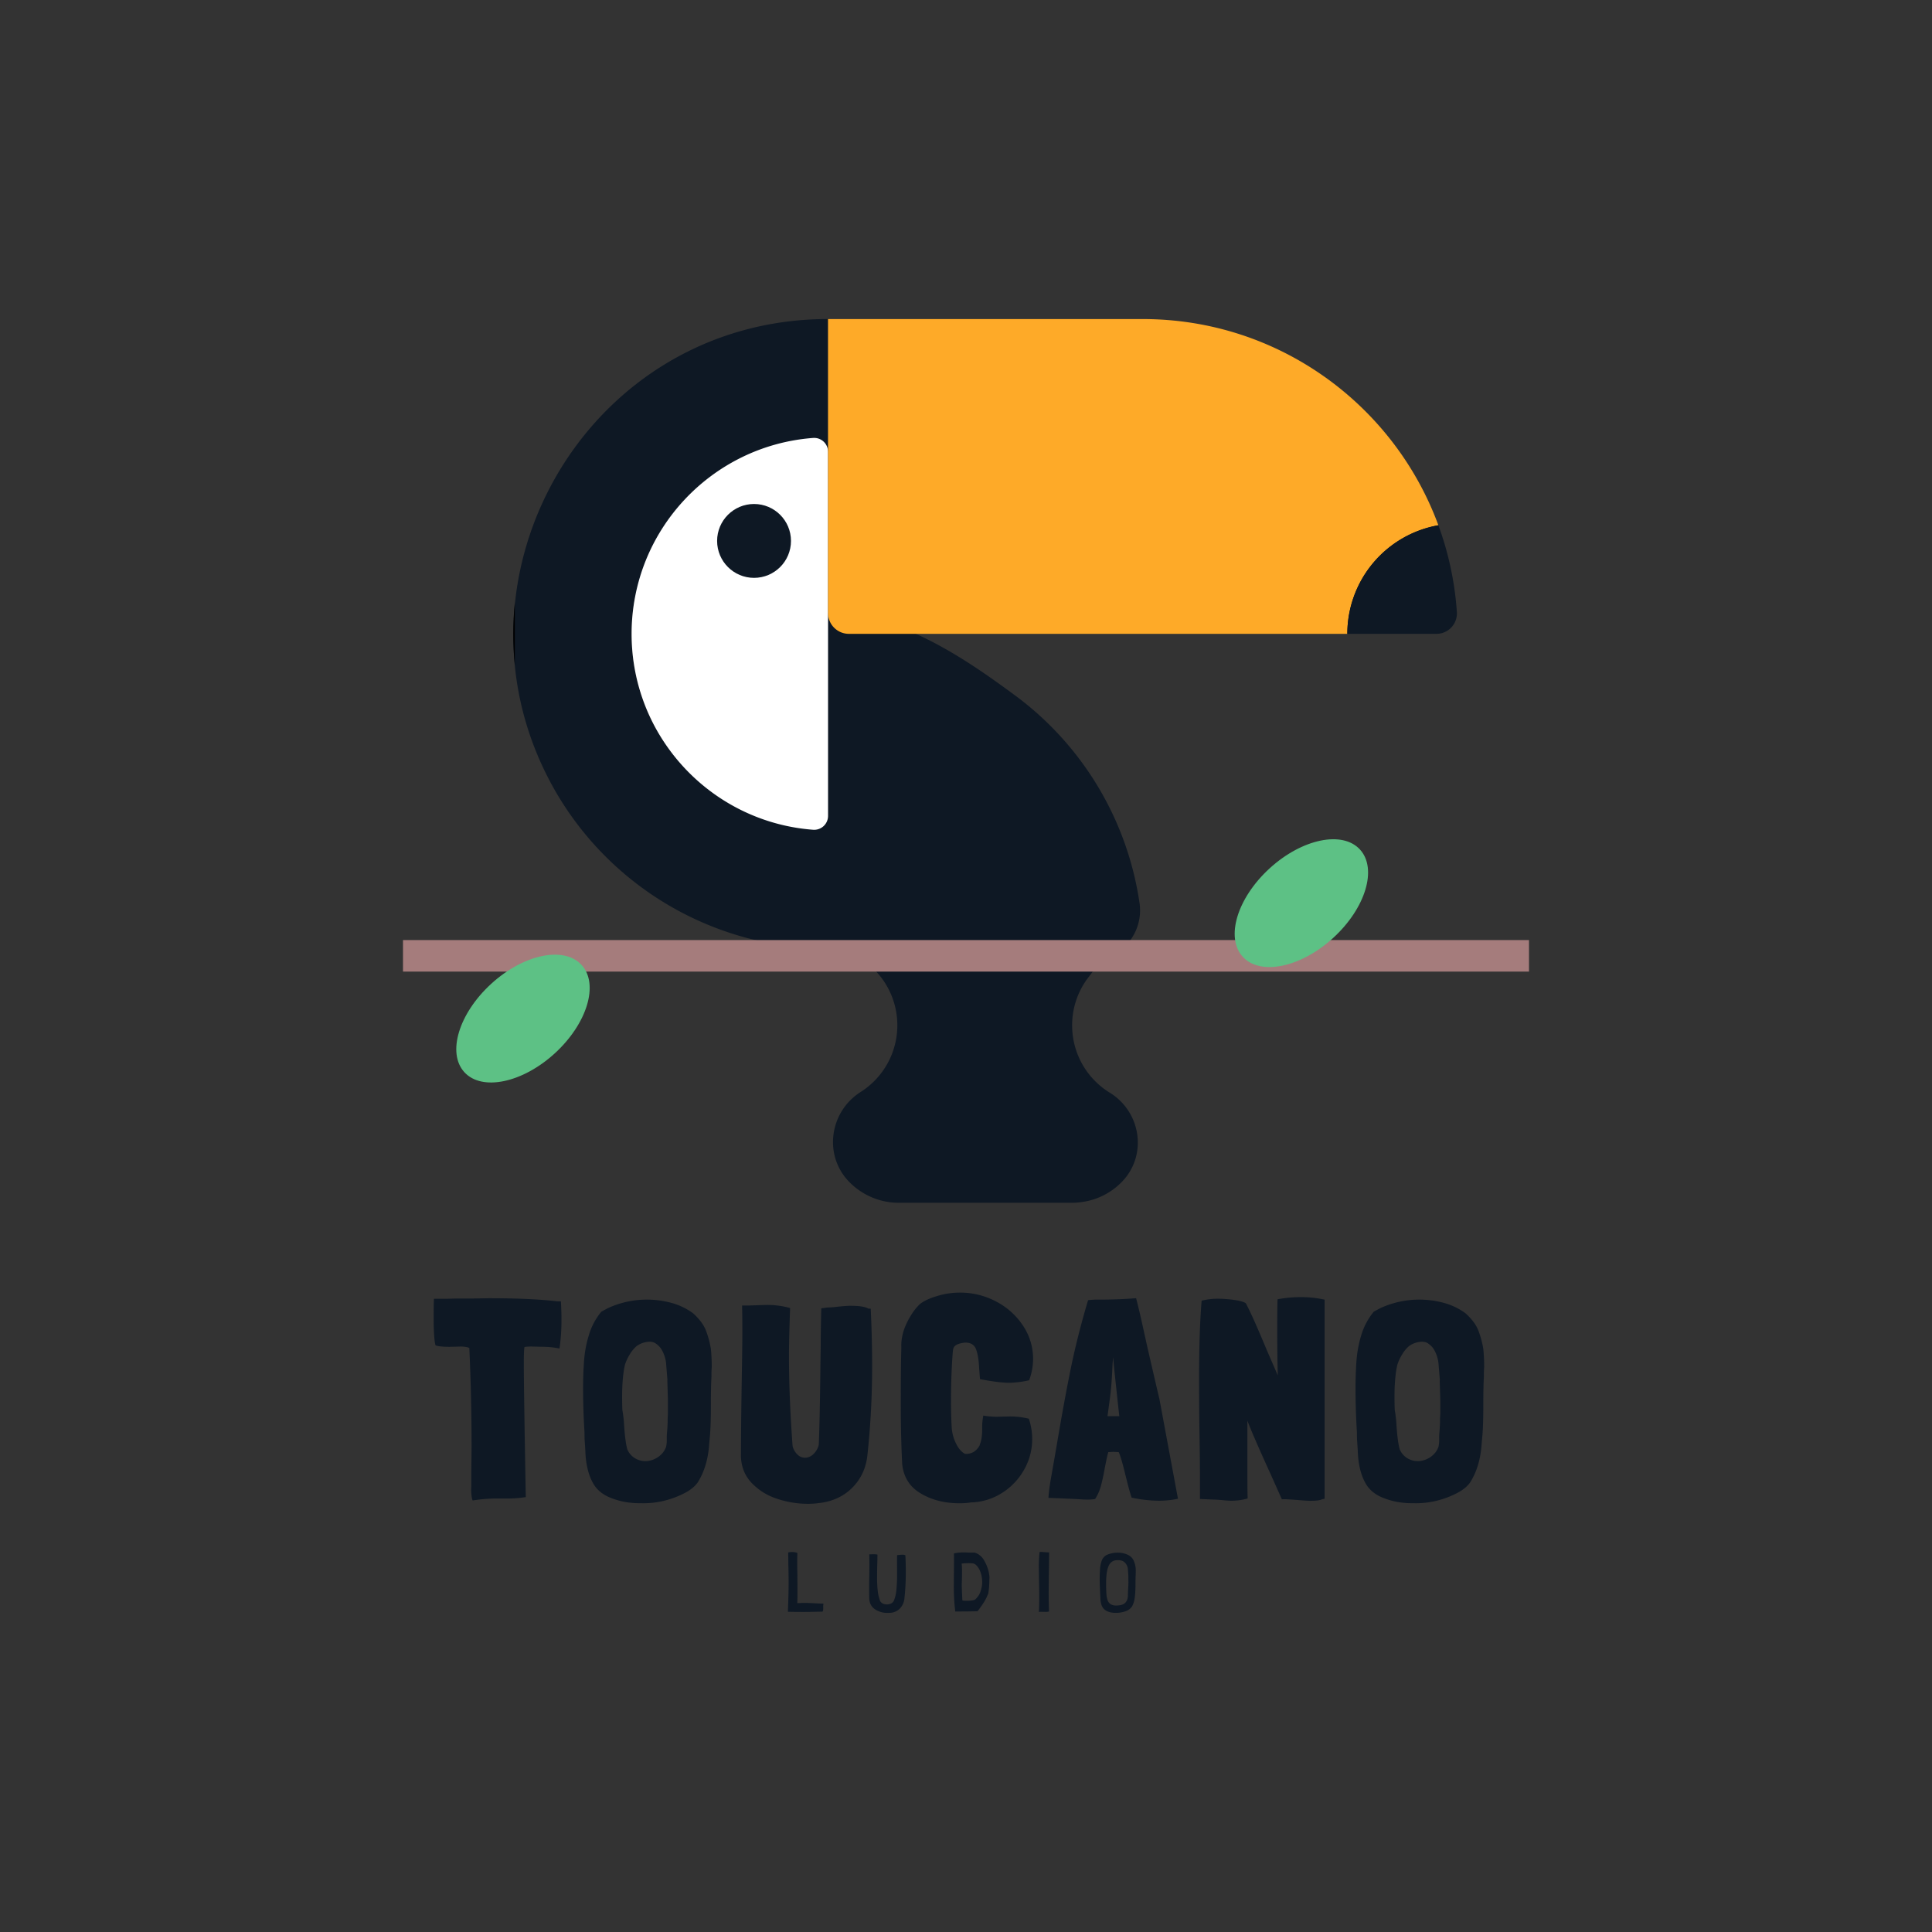 <svg id="Calque_1" xmlns="http://www.w3.org/2000/svg" viewBox="0 0 2048 2048">
  <rect x="0" y="0" width="2048" height="2048" fill="#333333" stroke="none"/>
  <defs>
    <style>
      .cls-1 {
        fill: #0e1824;
      }

      .cls-2 {
        fill: #fff;
      }

      .cls-3 {
        fill: #a57c7c;
      }

      .cls-4 {
        fill: #feaa28;
      }

      .cls-5 {
        fill: #5dc185;
      }
    </style>
  </defs>
  <g>
    <g>
      <g>
        <path d="M895.61,1008.09a83.6,83.6,0,0,1,22.16,11.9A61.92,61.92,0,0,0,895.61,1008.09Z"/>
        <path d="M666.94,575.64c0-1.43,0-2.86,0-4.29h0Z"/>
        <path class="cls-1" d="M1136.51,1086.9a83.19,83.19,0,0,1,18-51.85c1.35-1.71,2.63-3.47,3.9-5.23a52,52,0,0,1,20.14-16.76,53.47,53.47,0,0,0,29.4-55.83,333.59,333.59,0,0,0-132.29-220.32c-55.36-40.86-123.82-87.11-197.91-87.11l-23.38,192c-92.32,0-147.24-21.74-174.54-104.92a208,208,0,0,1-10.35-65c0-115,93.25-163.7,208.27-163.7v-170c-258.48.19-415.48,280.56-289,500.52a333.88,333.88,0,0,0,263.73,165.9,84.72,84.72,0,0,1,15.13-1.36,83.57,83.57,0,0,1,28,4.81,61.92,61.92,0,0,1,22.16,11.9,83.65,83.65,0,0,1-5.39,137.55c-33.78,21.45-39.71,68.69-11,96.53A73.49,73.49,0,0,0,953.54,1275h182.13a76.3,76.3,0,0,0,12.56-1,72.35,72.35,0,0,0,40.41-20.58c27.93-27.94,21.38-74.45-12.26-95.15A83.56,83.56,0,0,1,1136.51,1086.9ZM666.94,575.64v-4.29h0C667,572.78,666.94,574.21,666.94,575.64Z"/>
        <path d="M895.61,1008.09a83.57,83.57,0,0,0-28-4.81,84.72,84.72,0,0,0-15.13,1.36q13.6,1,27.47,1A61.31,61.31,0,0,1,895.61,1008.09Z"/>
      </g>
      <path class="cls-2" d="M877.77,478.91v386A14.72,14.72,0,0,1,862,879.58c-85.37-6.4-156.39-64.27-182.12-142.67a208,208,0,0,1-10.35-65c0-109.7,84.81-199.58,192.43-207.67A14.73,14.73,0,0,1,877.77,478.91Z"/>
      <rect class="cls-3" x="427.2" y="996.51" width="1193.59" height="33.43"/>
      <path d="M667,571.35c0,1.43,0,2.86,0,4.29v-4.29Z"/>
      <path d="M545.74,638.57v66.65c-1.09-11-1.64-22.08-1.64-33.32S544.65,649.53,545.74,638.57Z"/>
      <path d="M667,571.35c0,1.43,0,2.86,0,4.29v-4.29Z"/>
      <path d="M1428.23,671.9a116.92,116.92,0,0,1,96.51-115.11"/>
      <circle class="cls-1" cx="799.32" cy="573.4" r="39.15"/>
      <path class="cls-4" d="M1524.74,556.79a116.92,116.92,0,0,0-96.51,115.11H899.86a22.1,22.1,0,0,1-22.09-22.1V338.22h333.67C1355.27,338.22,1477.85,429.22,1524.74,556.79Z"/>
      <path d="M667,571.35c0,1.43,0,2.86,0,4.29v-4.29Z"/>
      <path class="cls-1" d="M1522.72,671.9h-94.49a116.92,116.92,0,0,1,96.51-115.11,331.9,331.9,0,0,1,19.59,91.94A21.67,21.67,0,0,1,1522.72,671.9Z"/>
      <path d="M667,571.35c0,1.43,0,2.86,0,4.29v-4.29Z"/>
    </g>
    <ellipse class="cls-5" cx="1379.52" cy="957.39" rx="84.21" ry="49.94" transform="translate(-284.61 1181.77) rotate(-42.44)"/>
    <ellipse class="cls-5" cx="554.38" cy="1079.75" rx="84.21" ry="49.94" transform="translate(-583.37 657.01) rotate(-42.44)"/>
    <g>
      <path class="cls-1" d="M595.18,1398.47a207.16,207.16,0,0,1-2.09,31,92.16,92.16,0,0,0-15.48-1.79l-14-.29c-5.17,0-7.75.29-7.75.89q-.6,4.17-.59,17.57,0,26.21,2.08,141.13a120.82,120.82,0,0,1-20.24,1.49h-8.64a165.74,165.74,0,0,0-27.39,2.09c-.6-1-1-3-1.34-6.11a48.81,48.81,0,0,1-.15-8.48v-14.59l.3-26.8q0-54.19-2.39-105.7c-2.18-1-5.26-1.49-9.23-1.49l-11.91.29q-10.12,0-14.59-1.48c-.59-1.19-1.08-4.47-1.49-9.83s-.59-11.41-.59-18.16q0-14.9.3-21.44h12.8l11.61-.3h16.68l17.27-.3q44.35,0,72.35,3.28h3.87Q595.18,1389.55,595.18,1398.47Z"/>
      <path class="cls-1" d="M754.47,1448.8l-.29,5.36v5.35q-.6,9.84-.6,28.89,0,21.13-.89,32.15l-.9,9.83q-1.49,24.12-12.2,41.09-4.47,6.26-13.4,11a97.24,97.24,0,0,1-19.66,7.74,91.45,91.45,0,0,1-25.9,3.27c-4.57,0-7.74-.1-9.53-.29a78,78,0,0,1-26.05-6.41q-11.47-5.21-16.82-15.33-7.15-13.4-7.75-33.65l-.59-9.52q-.3-2.38-.3-9.83-1.49-24.4-1.49-46.75,0-13.7.9-27.39a124.32,124.32,0,0,1,5.21-29,70.24,70.24,0,0,1,13.25-24.86l6.55-3.58a99,99,0,0,1,68.63-5.51,69.36,69.36,0,0,1,22.18,10.87q10.42,9.54,13.7,18.76a97.61,97.61,0,0,1,5.06,19.06Q754.48,1439.27,754.47,1448.8Zm-47,13.69L706.24,1447a36.49,36.49,0,0,0-4-14.74,20.52,20.52,0,0,0-8.79-9.08,13.38,13.38,0,0,0-4.76-.9,24.29,24.29,0,0,0-14,4.77,34.77,34.77,0,0,0-7,8.49,48.83,48.83,0,0,0-5.21,11.16q-3,13.11-3,33.35,0,10.13.3,15.18V1495a122.58,122.58,0,0,1,1.78,15.78l.3,4.17q1.18,14.88,3.28,22v-.3a19.54,19.54,0,0,0,7.89,9.08,21.26,21.26,0,0,0,11.16,3.13,23.22,23.22,0,0,0,9.68-2.23,24.36,24.36,0,0,0,8.49-6.4,20.87,20.87,0,0,0,3.72-6.56,34.17,34.17,0,0,0,.74-8.33,66.15,66.15,0,0,1,.3-7.45l.3-3.87.3-5.65v-4.17l.29-5.66v-14.29l-.59-20.25Z"/>
      <path class="cls-1" d="M924.49,1446.12a878.86,878.86,0,0,1-5.07,97.06q-2.38,20.55-16.52,34.39t-36.48,15.93h.3a88.83,88.83,0,0,1-9.82.6,103.14,103.14,0,0,1-33.65-5.51,64.16,64.16,0,0,1-26.65-16.82q-10.58-11.31-11.17-27.69,0-21.74.6-65.21l.3-19.36q.58-31.54.59-46.74,0-19.65-.29-28.88h7.44l17.86-.6a90.26,90.26,0,0,1,25.61,3.27q-1.18,33.36-1.19,51.22,0,43.17,3.87,95.58v-.3a18.94,18.94,0,0,0,5.36,9.08,11.51,11.51,0,0,0,7.74,3.13,13,13,0,0,0,8.94-3.87,19.58,19.58,0,0,0,5.65-9.83v.3q1.19-27.39,1.79-86.65l.3-19q0-14.3.59-39.31l6.26-.89a97.59,97.59,0,0,0,11.31-.89c8.14-.8,13-1.09,14.59-.9q12.79,0,17.86,3H923Q924.49,1419,924.49,1446.12Z"/>
      <path class="cls-1" d="M1009,1448.5q-.88,17.57-.89,35.73,0,18.46.89,31a45.41,45.41,0,0,0,4.77,15.64q3.87,7.59,9.23,10.27,10.41.6,15.78-9.53h-.3q2.68-5.65,2.68-17a64.46,64.46,0,0,1,1.19-14,89.87,89.87,0,0,0,14.3,1.2l13.69-.3a83.19,83.19,0,0,1,20.25,2.38,66.61,66.61,0,0,1,3.57,21.74,65,65,0,0,1-8.48,32.15,68.77,68.77,0,0,1-23.38,24.72,64.12,64.12,0,0,1-33,10.12,76.41,76.41,0,0,1-12.5.89q-23.24,0-40.8-10.42t-19.65-31.26q-1.49-29.77-1.49-64,0-28.29.3-46.45l.3-13.4a42.88,42.88,0,0,1,.74-10.27,53.16,53.16,0,0,1,2.83-10.27,81.42,81.42,0,0,1,7-13.7,56.75,56.75,0,0,1,9.08-11.31q6.25-5.07,18.46-8.64a81.6,81.6,0,0,1,24.12-3.57,80.71,80.71,0,0,1,38.11,9.38,75.92,75.92,0,0,1,28.59,25.6,62.86,62.86,0,0,1,10.72,35.29,65.29,65.29,0,0,1-4.17,22.63,103.48,103.48,0,0,1-20.85,2.68q-11.31,0-31.26-3.87l-.89-11.32q-.6-13.69-3.43-20.69t-12.06-6.7a2.41,2.41,0,0,0-.74.15,4.52,4.52,0,0,1-1.34.15h.3q-9.24,1.48-10.13,6.25Q1009.93,1430.93,1009,1448.5Z"/>
      <path class="cls-1" d="M1228.19,1590.82a138.86,138.86,0,0,1-28.58-3.27q-2.1-5.65-6.56-23.82-4.46-18.46-7.14-24.42l-6-.3-5.06.3q-1.19,3.57-3.87,17.57-2.08,11.61-4.17,18.91a49.06,49.06,0,0,1-5.95,13.25,50.23,50.23,0,0,1-8.94.59q-2.67,0-11.61-.59-25.9-1.2-28.88-1.19c0-1,.2-3.33.6-7s1-7.79,1.78-12.36l6.55-37.52q7.74-46.14,14.74-80.39t18.31-72.35a83.52,83.52,0,0,1,11.32-.6h1.78q19.37,0,37.82-1.49,3.57,14,6.55,27.55t5.36,24.26q9.53,41.4,12.8,55.09l19.65,105.7A96,96,0,0,1,1228.19,1590.82Zm-47.94-149.17-.3-3-.59,7.15q-.9,22.34-2.68,35.43l-2.68,20h12.5Q1180,1441.65,1180.25,1441.65Z"/>
      <path class="cls-1" d="M1347,1562.83q-18.77-41.08-24.71-56.87v57.17q0,18.46.29,25.31a61.52,61.52,0,0,1-17.56,2.38q-3,0-8.94-.59c-4.36-.4-7.54-.6-9.52-.6L1272,1589v-22.33q0-19.07-.6-54.2-.3-17.57-.3-53.29,0-47.94,2.68-80.4a71.68,71.68,0,0,1,17.87-2.08,130.63,130.63,0,0,1,15.93,1.19q9.38,1.2,13,3.57,4.17,7.76,10.27,21.59t11.76,27.54l11.91,27.4q-.6-20.85-.59-49.13,0-22.94.3-31.57A135.67,135.67,0,0,1,1380,1375a115.54,115.54,0,0,1,24.12,2.68v211.11a14.85,14.85,0,0,0-3.58.89c-2,.79-5.46,1.19-10.42,1.19q-1.48.3-15.78-.89-3.57-.3-9.08-.6t-6.4,0Z"/>
      <path class="cls-1" d="M1573.28,1448.8l-.3,5.36v5.35q-.6,9.84-.6,28.89,0,21.13-.89,32.15l-.89,9.83q-1.5,24.12-12.21,41.09-4.47,6.26-13.4,11a96.92,96.92,0,0,1-19.65,7.74,91.5,91.5,0,0,1-25.9,3.27q-6.86,0-9.53-.29a78.11,78.11,0,0,1-26.06-6.41q-11.46-5.21-16.82-15.33-7.14-13.4-7.74-33.65l-.6-9.52c-.2-1.59-.29-4.87-.29-9.83q-1.5-24.4-1.49-46.75,0-13.7.89-27.39a124.85,124.85,0,0,1,5.21-29,70.56,70.56,0,0,1,13.25-24.86l6.55-3.58a99,99,0,0,1,68.63-5.51,69.41,69.41,0,0,1,22.19,10.87q10.41,9.54,13.69,18.76a96.91,96.91,0,0,1,5.06,19.06Q1573.28,1439.27,1573.28,1448.8Zm-47,13.69L1525,1447a36.49,36.49,0,0,0-4-14.74,20.5,20.5,0,0,0-8.78-9.08,13.43,13.43,0,0,0-4.77-.9,24.29,24.29,0,0,0-14,4.77,35,35,0,0,0-7,8.49,49.26,49.26,0,0,0-5.21,11.16q-3,13.11-3,33.35,0,10.13.3,15.18V1495a122.32,122.32,0,0,1,1.79,15.78l.3,4.17q1.18,14.88,3.27,22v-.3a19.65,19.65,0,0,0,7.89,9.08,21.26,21.26,0,0,0,11.17,3.13,23.21,23.21,0,0,0,9.67-2.23,24.27,24.27,0,0,0,8.49-6.4,20.67,20.67,0,0,0,3.72-6.56,33.57,33.57,0,0,0,.75-8.33,66.73,66.73,0,0,1,.29-7.45l.3-3.87.3-5.65v-4.17l.3-5.66v-14.29l-.6-20.25Z"/>
      <path class="cls-1" d="M872.81,1699.77c0,.54,0,1.27-.14,2.19a12.8,12.8,0,0,0,0,2.37,14.16,14.16,0,0,1-.22,3c-.15.57-.35.89-.58,1a4.38,4.38,0,0,1-1.34.14,11,11,0,0,0-1.75,0c-.62,0-1.26,0-1.92,0q-8,.25-15.63.26l-12.24-.09c-.77-.06-2-.08-3.75-.08v-1.61q.72-16.8.72-29.66,0-8.13-.27-18,0-3.4-.18-13.58a11.23,11.23,0,0,1,3.75-.45,16,16,0,0,1,6,.9c-.12,4.64-.18,8.16-.18,10.54q0,4.29.18,13l.09,12.95v5.63c0,4.58-.06,8.28-.18,11.07v.09c.71-.06,1.93-.11,3.66-.18s3.42-.08,5.09-.08c1.85,0,5,.12,9.56.35q6.08.36,7.77.36A8.66,8.66,0,0,0,872.81,1699.77Z"/>
      <path class="cls-1" d="M951,1648.5c2.68-.3,4.49-.45,5.45-.45a7,7,0,0,1,3.3.63q.45,9.55.45,17.24a263.82,263.82,0,0,1-1.52,29A17.53,17.53,0,0,1,954,1705a15.49,15.49,0,0,1-10,4.65c-.66,0-1.61.09-2.86.09a23.67,23.67,0,0,1-13.71-3.89q-5.67-3.89-6-11.48-.09-3.39-.09-10.36c0-4.76,0-8.37.09-10.81q.18-10,.18-14.92l-.09-10.54-.09-.09h.09l4.38-.08a21.24,21.24,0,0,1,4.28.35c-.06,1.13-.08,2.74-.08,4.83l-.09,3.57q-.27,8.58-.27,15a132.34,132.34,0,0,0,.71,15.18,45.76,45.76,0,0,0,2.59,10.81,7.16,7.16,0,0,0,4,3,13,13,0,0,0,3.13.44,9.9,9.9,0,0,0,4.29-.93,6.78,6.78,0,0,0,3-2.82,39.39,39.39,0,0,0,2.77-11.66,163,163,0,0,0,.72-16.57l-.09-13.75Q950.88,1650.64,951,1648.5Z"/>
      <path class="cls-1" d="M1033,1645.82a14.84,14.84,0,0,1,5.49,2.77,17.08,17.08,0,0,1,4.24,4.73,43.91,43.91,0,0,1,4.25,9.11,36.86,36.86,0,0,1,1.92,9.65l-.18,4a82.62,82.62,0,0,1-1.07,12.77,5.17,5.17,0,0,1-.49,1.34c-.33.72-.64,1.46-.94,2.24a51.67,51.67,0,0,1-4.11,7.37q-2.77,4.25-5.9,8.17-7.86.27-23.49.27l-.09.09a218.23,218.23,0,0,1-1.52-28.68q0-8,.09-12l.09-12.06c0-3.81,0-6.66-.09-8.57l.27-.36a43,43,0,0,1,10.09-1q3,0,4.38.09C1028.29,1645.88,1030.65,1645.88,1033,1645.82Zm-8,51.09a38.26,38.26,0,0,0,6.3-.49,6.21,6.21,0,0,0,2.9-1.29,27.52,27.52,0,0,0,2.86-3.4q2.58-3.39,3.93-11.34c.12-1.43.18-2.5.18-3.22s-.06-1.79-.18-3.21a29.1,29.1,0,0,0-2-8.4,18.61,18.61,0,0,0-3.57-5.81,7.73,7.73,0,0,0-4-2.5c-1.55-.12-2.56-.18-3-.18a62.41,62.41,0,0,0-8.57.36h-.45a80.19,80.19,0,0,1,.36,9.47q0,5.71-.18,9.65l-.09,3.12q0,1.53.18,6.88l.45,9.83C1020.49,1696.73,1022.13,1696.91,1024.93,1696.91Z"/>
      <path class="cls-1" d="M1102,1645.19a10.73,10.73,0,0,1,1.51-.09c.48,0,1.31.06,2.51.18,2.85.18,4.88.3,6.07.36v.36q0,5.8-.18,17.77t-.27,24q0,11.34.36,20.37c-.48.36-1.67.53-3.57.53l-4.92-.09a13.52,13.52,0,0,0-2.23.18q.36-6.78.36-16.17,0-5.7-.09-8.66l-.27-15.27-.09-8a143.17,143.17,0,0,1,.81-15.37Z"/>
      <path class="cls-1" d="M1172.76,1648.5a27.51,27.51,0,0,1,12.15-2.59,24.2,24.2,0,0,1,10.85,2.36,12.39,12.39,0,0,1,6.48,7.28,25.22,25.22,0,0,1,1.7,10.19q0,2.85-.09,4.2-.18,3.12-.18,9.2c0,1,0,2.27-.05,3.79s-.1,3.29-.22,5.32l-.27,3c-.41,5.06-1.55,9.08-3.39,12a13.85,13.85,0,0,1-6.92,4.83,29.25,29.25,0,0,1-9.7,1.61c-1.25,0-2.17,0-2.77-.09q-6.78-.54-10.27-4.16t-3.66-12l-.27-5.63q-.09-1.79-.27-6.21c-.12-2.94-.17-5.64-.17-8.08,0-2.74.08-5.45.26-8.13a34.83,34.83,0,0,1,1.61-10.09A11.33,11.33,0,0,1,1172.76,1648.5Zm23.41,28.94-.09-7.15q-.36-6.07-.63-8.26a11.25,11.25,0,0,0-2.68-5.22q-2.41-3-8-3-6.79,0-9.51,6t-2.73,18.23q0,7.5.32,11.65a23.94,23.94,0,0,0,1.29,6.7,8.44,8.44,0,0,0,3,4,10.59,10.59,0,0,0,6.16,1.52q6.34,0,9.2-2.6t3.13-7.59c0-1.78.06-3.9.18-6.34s.21-4,.27-4.73Z"/>
    </g>
  </g>
</svg>
